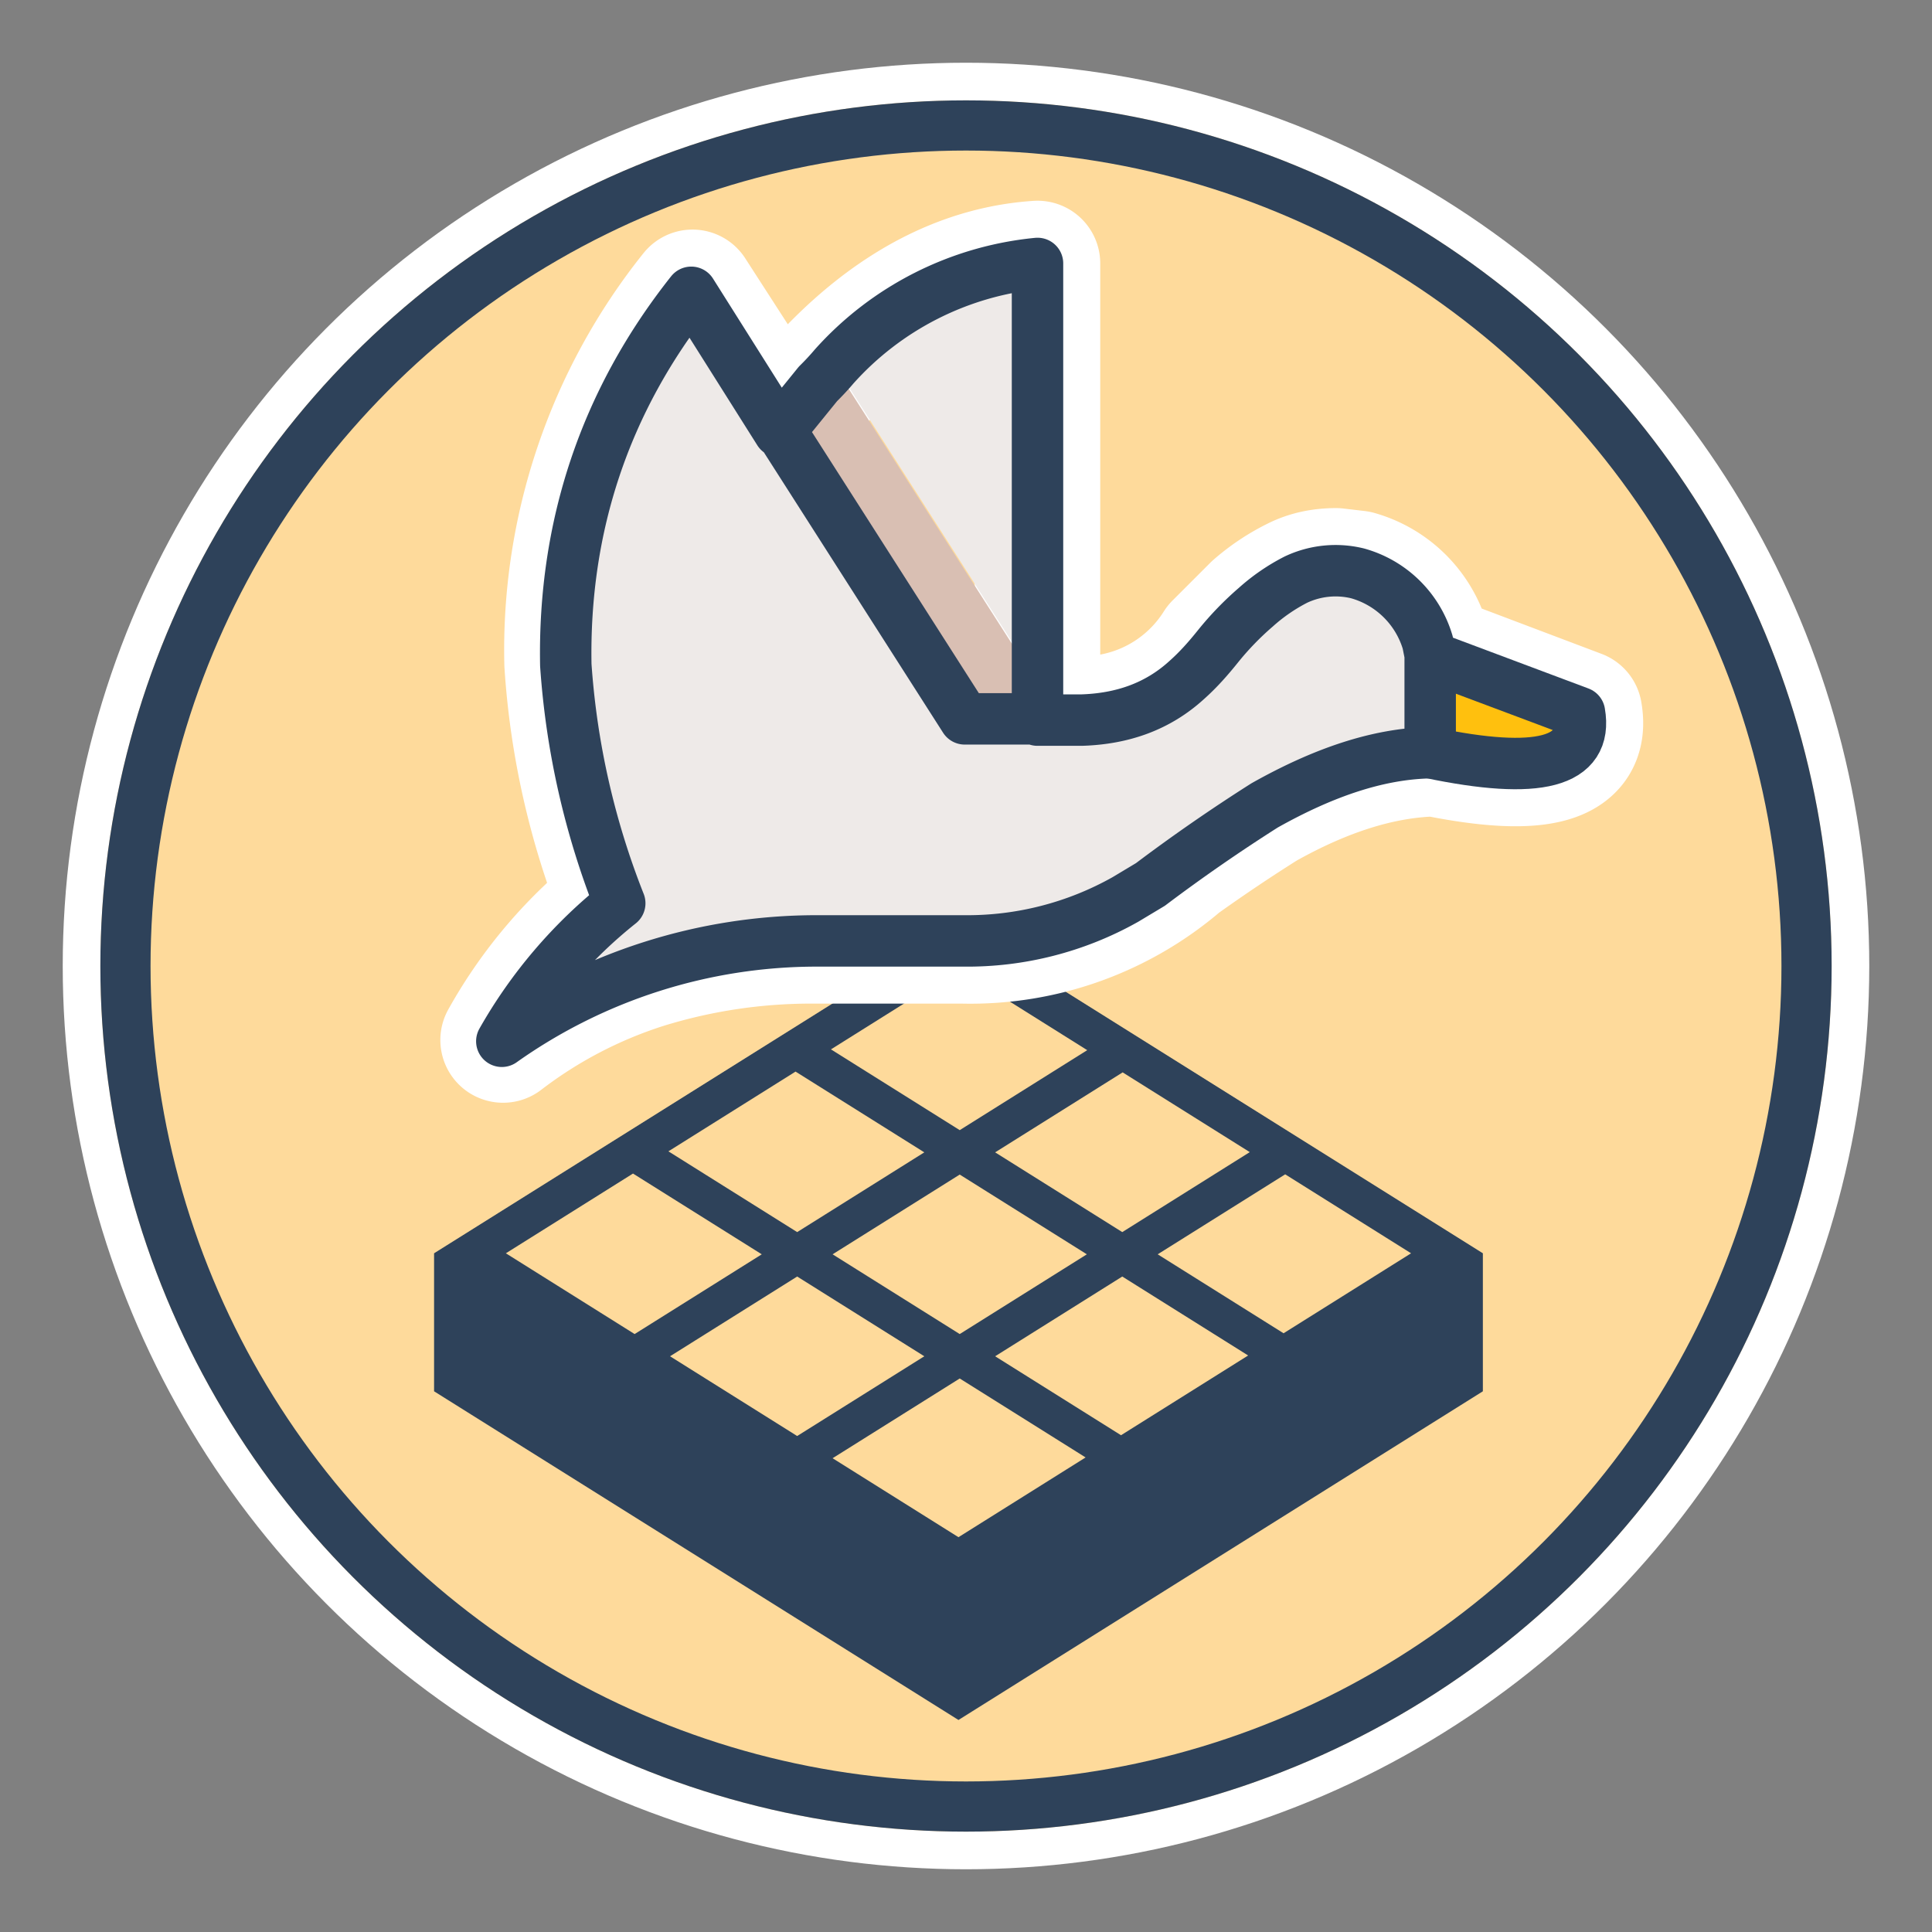 <svg xmlns="http://www.w3.org/2000/svg" width="154" height="154" fill="none">
  <rect width="100%" height="100%" fill="#808080" stroke="none"/>
  <circle cx="77" cy="77" r="70.5" fill="#feda9b" stroke="#ffffff" stroke-width="3"/>
  <circle cx="77" cy="77" r="67" fill="#feda9b" stroke="#2e425a" stroke-width="4"/>
  <path fill="#2e425a" d="m34.6 99.9 41.8-26.2 41.8 26.2v11l-41.8 26.2-41.8-26.2Z"/>
  <path fill="#feda9b" stroke="#2e425a" stroke-width="3" d="m37.5 99.9 38.9-24.4 38.9 24.4-38.9 24.4zm13-8.1 38.9 24.4m13-8.1L63.5 83.7m26 0-38.9 24.4m13 8.1 38.9-24.4"/>
  <path stroke="#ffffff" stroke-linecap="round" stroke-linejoin="round" stroke-width="10" d="M114 52.3V60c8.6 1.8 12.6.8 11.9-3.2zm0 0a6.6 6.6 0 0 0-.3-1.3 8.1 8.1 0 0 0-5.5-5.3l-1.7-.2c-1.1 0-2.2.2-3.2.7a15 15 0 0 0-3.3 2.2l-3 3a12.6 12.6 0 0 1-10.9 5.9H77l-14.7-23-7.1-11a45.6 45.6 0 0 0-10 29.6 62 62 0 0 0 4.3 19 36.6 36.6 0 0 0-9.4 11A37 37 0 0 1 51.4 77a44.8 44.8 0 0 1 13.7-2h11.7a25.7 25.7 0 0 0 17.3-6.2 138 138 0 0 1 6.7-4.5c4.8-2.7 9.1-4 13-4.2h.3m-31.4-2.6V21c-7.5.5-14.4 5-20.5 13.3"/>
  <path fill="#ffc00e" d="M114 52.3V60c8.6 1.8 12.6.8 11.9-3.2z"/>
  <path stroke="#2e425a" stroke-linecap="round" stroke-linejoin="round" stroke-width="4.1" d="M114 60c8.6 1.8 12.6.8 11.9-3.2l-12-4.5"/>
  <path fill="url(#a)" d="M114 53.2v-1a6.6 6.6 0 0 0-.3-1.2 8.1 8.1 0 0 0-5.5-5.3l-1.7-.2c-1.1 0-2.2.2-3.2.7a15 15 0 0 0-3.3 2.2l-3 3a12.6 12.6 0 0 1-10.9 5.9H77l-14.7-23-7.1-11a45.6 45.6 0 0 0-10 29.6 62 62 0 0 0 4.3 19 36.6 36.6 0 0 0-9.4 11A37 37 0 0 1 51.4 77a44.8 44.8 0 0 1 13.7-2h11.7a25.7 25.7 0 0 0 17.3-6.2 138 138 0 0 1 6.7-4.5c4.8-2.7 9.1-4 13-4.2h.3zM82.8 21a25 25 0 0 0-16.2 8.2l16.2 25.3z" style="fill:url(#a)"/>
  <path fill="#d9bfb3" d="M66.3 29.4a64.9 64.9 0 0 0-4.1 5l14.7 23h5.8v-2.9L66.5 29.2Z"/>
  <path stroke="#2e425a" stroke-linecap="round" stroke-linejoin="round" stroke-width="4.1" d="M66.5 29.2a20.6 20.6 0 0 1-1.3 1.4l-3 3.7 14.7 23h5.8v-2.8M66.5 29.2A25 25 0 0 1 82.7 21v33.5m0 2.9h3.5c3.3-.1 6.1-1.1 8.4-3.2.9-.8 1.7-1.7 2.5-2.7a24 24 0 0 1 3-3.1 15 15 0 0 1 3.2-2.2 7.4 7.4 0 0 1 4.9-.5 8.1 8.1 0 0 1 5.6 5.5l.2 1V60h-.1c-4 .1-8.3 1.5-13.1 4.2a138 138 0 0 0-9.1 6.3l-2 1.2A25.7 25.7 0 0 1 76.8 75H65.1A43.4 43.4 0 0 0 40 83a38 38 0 0 1 9.4-11 63.3 63.3 0 0 1-4.3-19c-.2-11 3.1-21 10-29.7l7 11.1"/>
  <defs>
    <linearGradient id="a" x1="77" x2="77" y1="35" y2="96.9" gradientTransform="translate(0 -14)" gradientUnits="userSpaceOnUse">
      <stop stop-color="#EEEAE8"/>
      <stop offset="1" stop-color="#EEEAE8"/>
    </linearGradient>
  </defs>
</svg>

